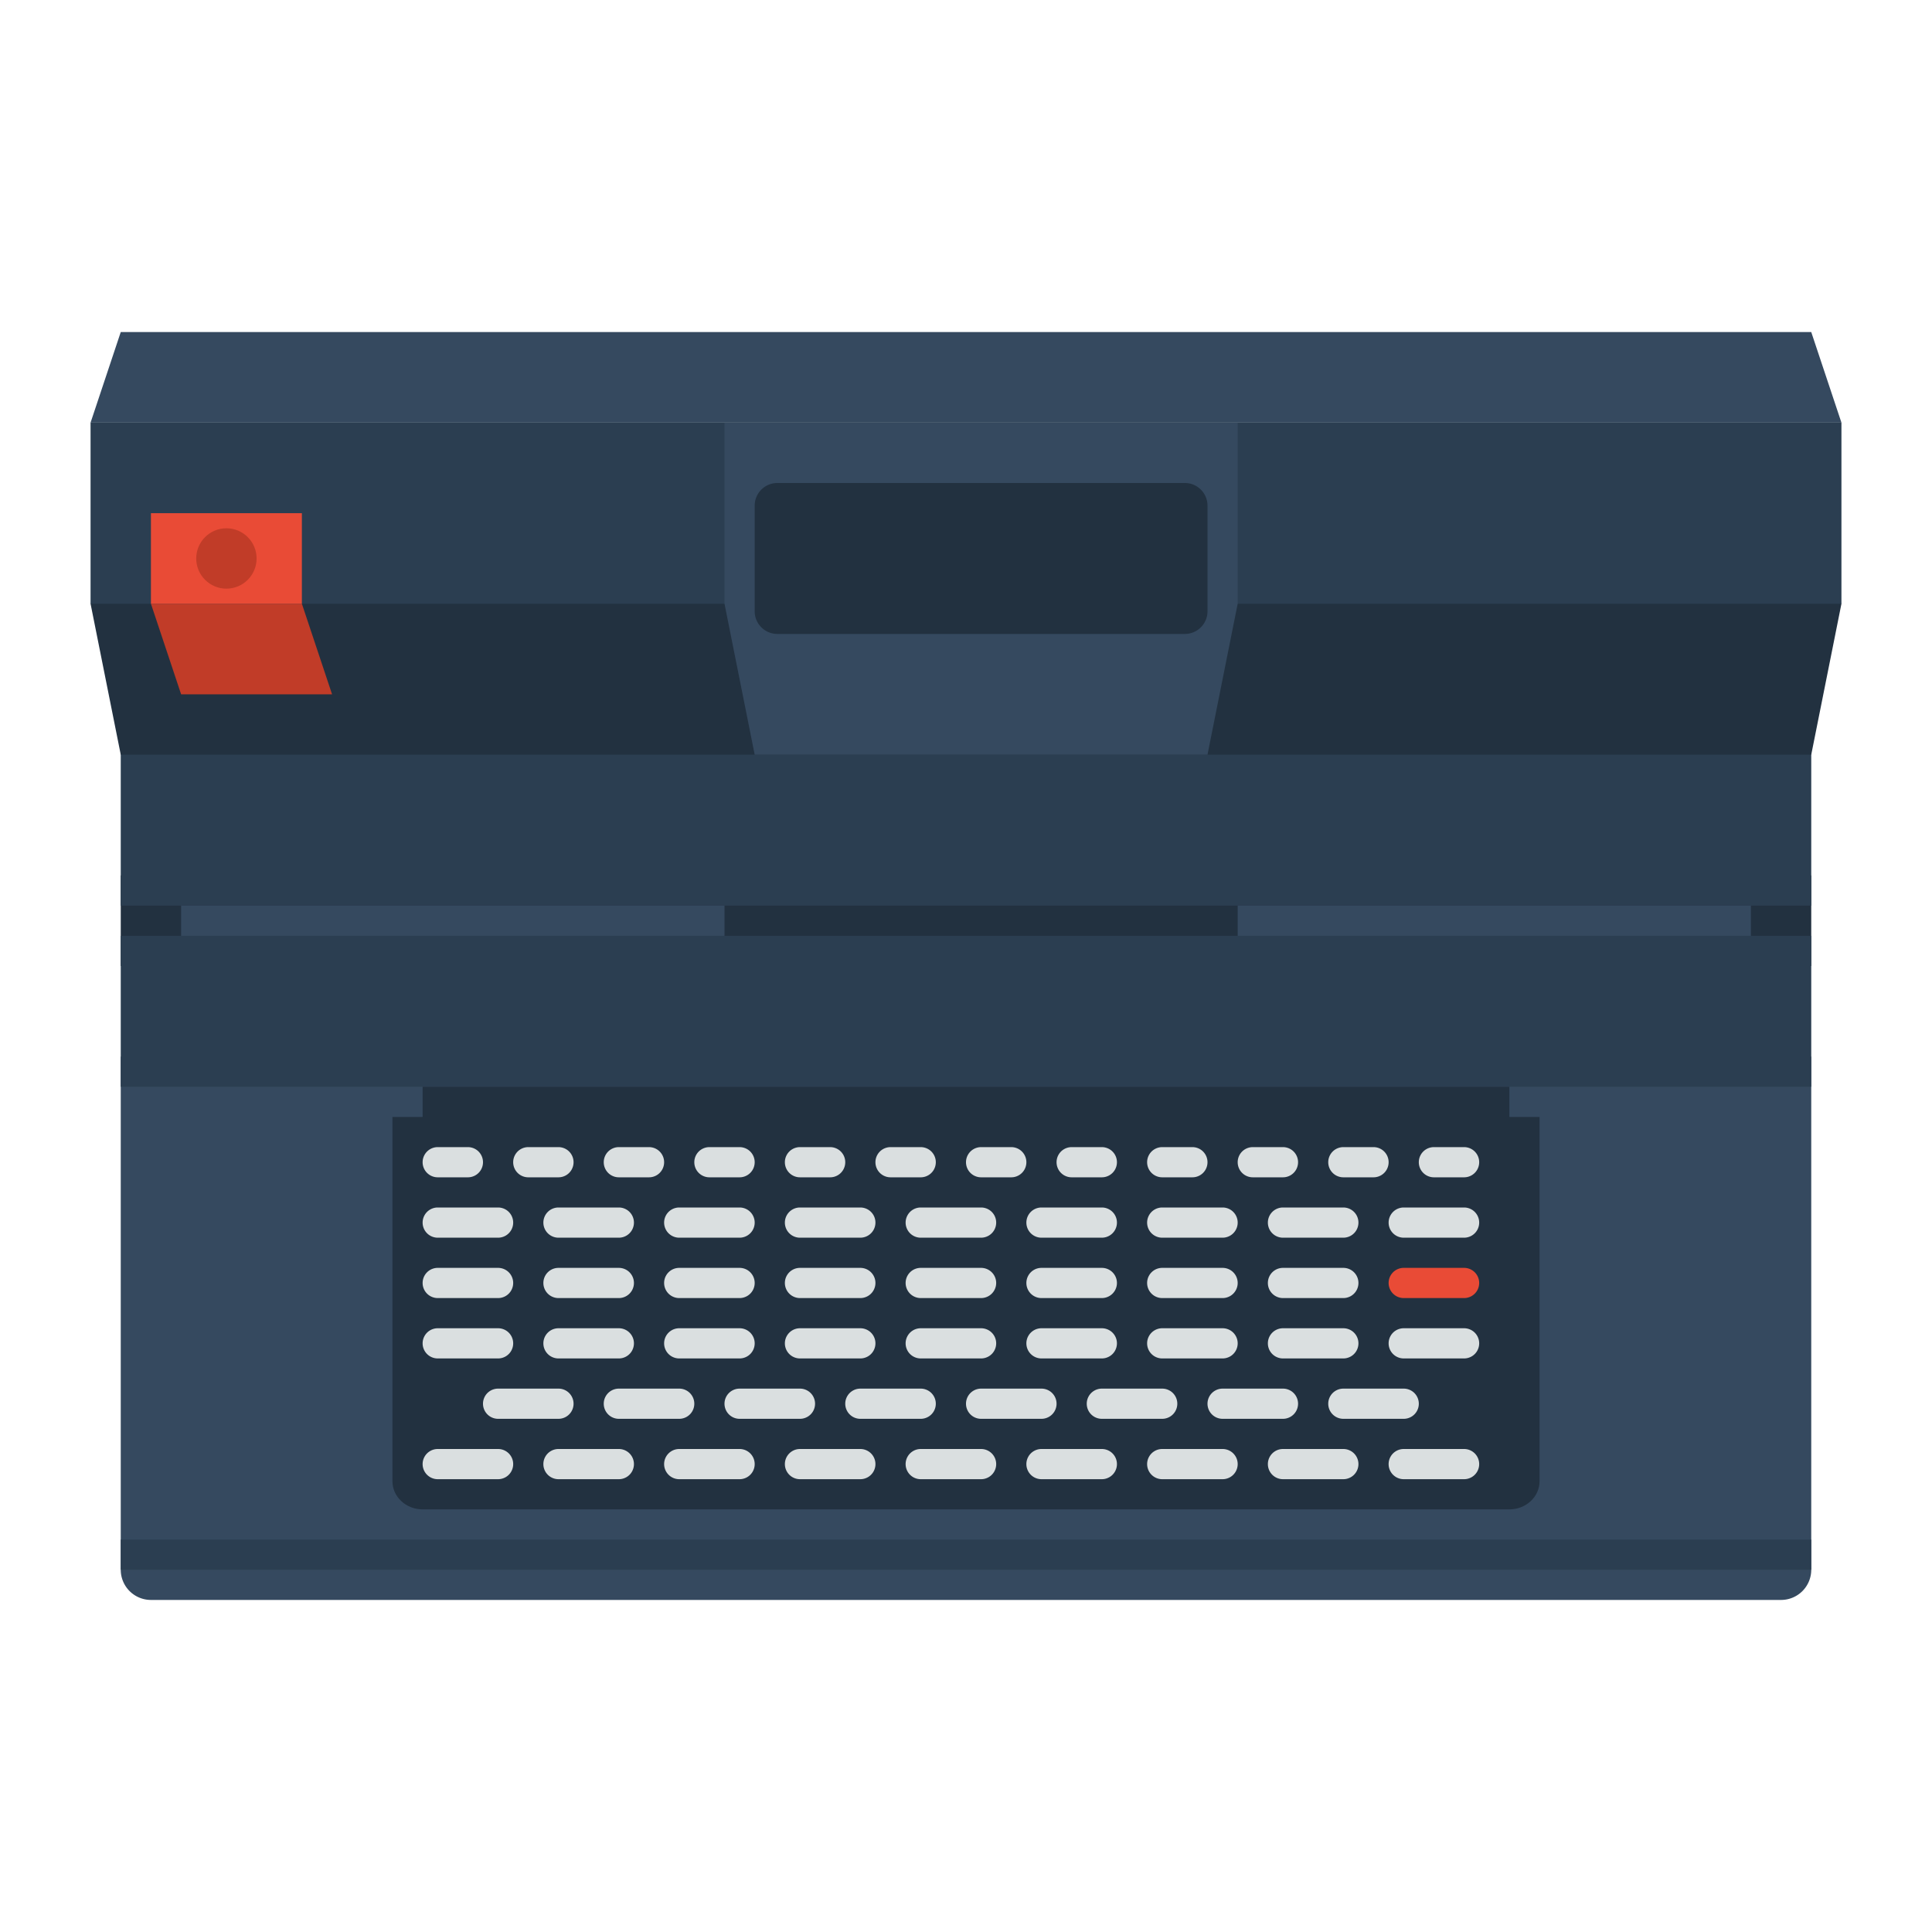 <svg xmlns="http://www.w3.org/2000/svg" viewBox="0 0 256 256"><path fill="#35495f" d="M244 56H12l4-12h224z"/><path fill="#223140" d="M16 116h224v12H16z"/><path fill="#2b3e51" d="M16 96h224v24H16z"/><path fill="#223140" d="M240 100H16l-4-20 4-4h224l4 4z"/><path fill="#2b3e51" d="M12 56h232v24H12z"/><path fill="#35495f" d="M96 56h68v24H96zm64 44h-60l-4-20h68z"/><path fill="#223140" d="M157 84h-54a3 3 0 0 1-3-3V67a3 3 0 0 1 3-3h54a3 3 0 0 1 3 3v14a3 3 0 0 1-3 3"/><path fill="#c13c28" d="m20 80 4 12h20l-4-12z"/><path fill="#e94b36" d="M20 68h20v12H20z"/><circle cx="30" cy="74" r="4" fill="#c13c28"/><path fill="#35495f" d="M236 212H20a4 4 0 0 1-4-4v-68h224v68a4 4 0 0 1-4 4"/><path fill="#2b3e51" d="M16 124h224v20H16z"/><path fill="#35495f" d="M24 120h72v4H24zm140 0h68v4h-68z"/><path fill="#223140" d="M200 144H56v4h-4v48.267c0 2.062 1.791 3.733 4 3.733h144c2.209 0 4-1.671 4-3.733V148h-4z"/><path fill="#dadfe0" d="M62 156h-4a2 2 0 1 1 0-4h4a2 2 0 1 1 0 4m12 0h-4a2 2 0 1 1 0-4h4a2 2 0 1 1 0 4m-8 8h-8a2 2 0 1 1 0-4h8a2 2 0 1 1 0 4m16 0h-8a2 2 0 1 1 0-4h8a2 2 0 1 1 0 4m16 0h-8a2 2 0 1 1 0-4h8a2 2 0 1 1 0 4m16 0h-8a2 2 0 1 1 0-4h8a2 2 0 1 1 0 4m16 0h-8a2 2 0 1 1 0-4h8a2 2 0 1 1 0 4m16 0h-8a2 2 0 1 1 0-4h8a2 2 0 1 1 0 4m16 0h-8a2 2 0 1 1 0-4h8a2 2 0 1 1 0 4m16 0h-8a2 2 0 1 1 0-4h8a2 2 0 1 1 0 4m16 0h-8a2 2 0 1 1 0-4h8a2 2 0 1 1 0 4m-128 8h-8a2 2 0 1 1 0-4h8a2 2 0 1 1 0 4m16 0h-8a2 2 0 1 1 0-4h8a2 2 0 1 1 0 4m16 0h-8a2 2 0 1 1 0-4h8a2 2 0 1 1 0 4m16 0h-8a2 2 0 1 1 0-4h8a2 2 0 1 1 0 4m16 0h-8a2 2 0 1 1 0-4h8a2 2 0 1 1 0 4m16 0h-8a2 2 0 1 1 0-4h8a2 2 0 1 1 0 4m16 0h-8a2 2 0 1 1 0-4h8a2 2 0 1 1 0 4m16 0h-8a2 2 0 1 1 0-4h8a2 2 0 1 1 0 4"/><path fill="#e94b36" d="M194 172h-8a2 2 0 1 1 0-4h8a2 2 0 1 1 0 4"/><path fill="#dadfe0" d="M66 180h-8a2 2 0 1 1 0-4h8a2 2 0 1 1 0 4m16 0h-8a2 2 0 1 1 0-4h8a2 2 0 1 1 0 4m16 0h-8a2 2 0 1 1 0-4h8a2 2 0 1 1 0 4m16 0h-8a2 2 0 1 1 0-4h8a2 2 0 1 1 0 4m16 0h-8a2 2 0 1 1 0-4h8a2 2 0 1 1 0 4m16 0h-8a2 2 0 1 1 0-4h8a2 2 0 1 1 0 4m16 0h-8a2 2 0 1 1 0-4h8a2 2 0 1 1 0 4m16 0h-8a2 2 0 1 1 0-4h8a2 2 0 1 1 0 4m16 0h-8a2 2 0 1 1 0-4h8a2 2 0 1 1 0 4M66 196h-8a2 2 0 1 1 0-4h8a2 2 0 1 1 0 4m16 0h-8a2 2 0 1 1 0-4h8a2 2 0 1 1 0 4m16 0h-8a2 2 0 1 1 0-4h8a2 2 0 1 1 0 4m16 0h-8a2 2 0 1 1 0-4h8a2 2 0 1 1 0 4m16 0h-8a2 2 0 1 1 0-4h8a2 2 0 1 1 0 4m16 0h-8a2 2 0 1 1 0-4h8a2 2 0 1 1 0 4m16 0h-8a2 2 0 1 1 0-4h8a2 2 0 1 1 0 4m16 0h-8a2 2 0 1 1 0-4h8a2 2 0 1 1 0 4m16 0h-8a2 2 0 1 1 0-4h8a2 2 0 1 1 0 4m-120-8h-8a2 2 0 1 1 0-4h8a2 2 0 1 1 0 4m16 0h-8a2 2 0 1 1 0-4h8a2 2 0 1 1 0 4m16 0h-8a2 2 0 1 1 0-4h8a2 2 0 1 1 0 4m16 0h-8a2 2 0 1 1 0-4h8a2 2 0 1 1 0 4m16 0h-8a2 2 0 1 1 0-4h8a2 2 0 1 1 0 4m16 0h-8a2 2 0 1 1 0-4h8a2 2 0 1 1 0 4m16 0h-8a2 2 0 1 1 0-4h8a2 2 0 1 1 0 4m16 0h-8a2 2 0 1 1 0-4h8a2 2 0 1 1 0 4M86 156h-4a2 2 0 1 1 0-4h4a2 2 0 1 1 0 4m12 0h-4a2 2 0 1 1 0-4h4a2 2 0 1 1 0 4m12 0h-4a2 2 0 1 1 0-4h4a2 2 0 1 1 0 4m12 0h-4a2 2 0 1 1 0-4h4a2 2 0 1 1 0 4m12 0h-4a2 2 0 1 1 0-4h4a2 2 0 1 1 0 4m12 0h-4a2 2 0 1 1 0-4h4a2 2 0 1 1 0 4m12 0h-4a2 2 0 1 1 0-4h4a2 2 0 1 1 0 4m12 0h-4a2 2 0 1 1 0-4h4a2 2 0 1 1 0 4m12 0h-4a2 2 0 1 1 0-4h4a2 2 0 1 1 0 4m12 0h-4a2 2 0 1 1 0-4h4a2 2 0 1 1 0 4"/><path fill="#2b3e51" d="M16 204h224v4H16z"/></svg>